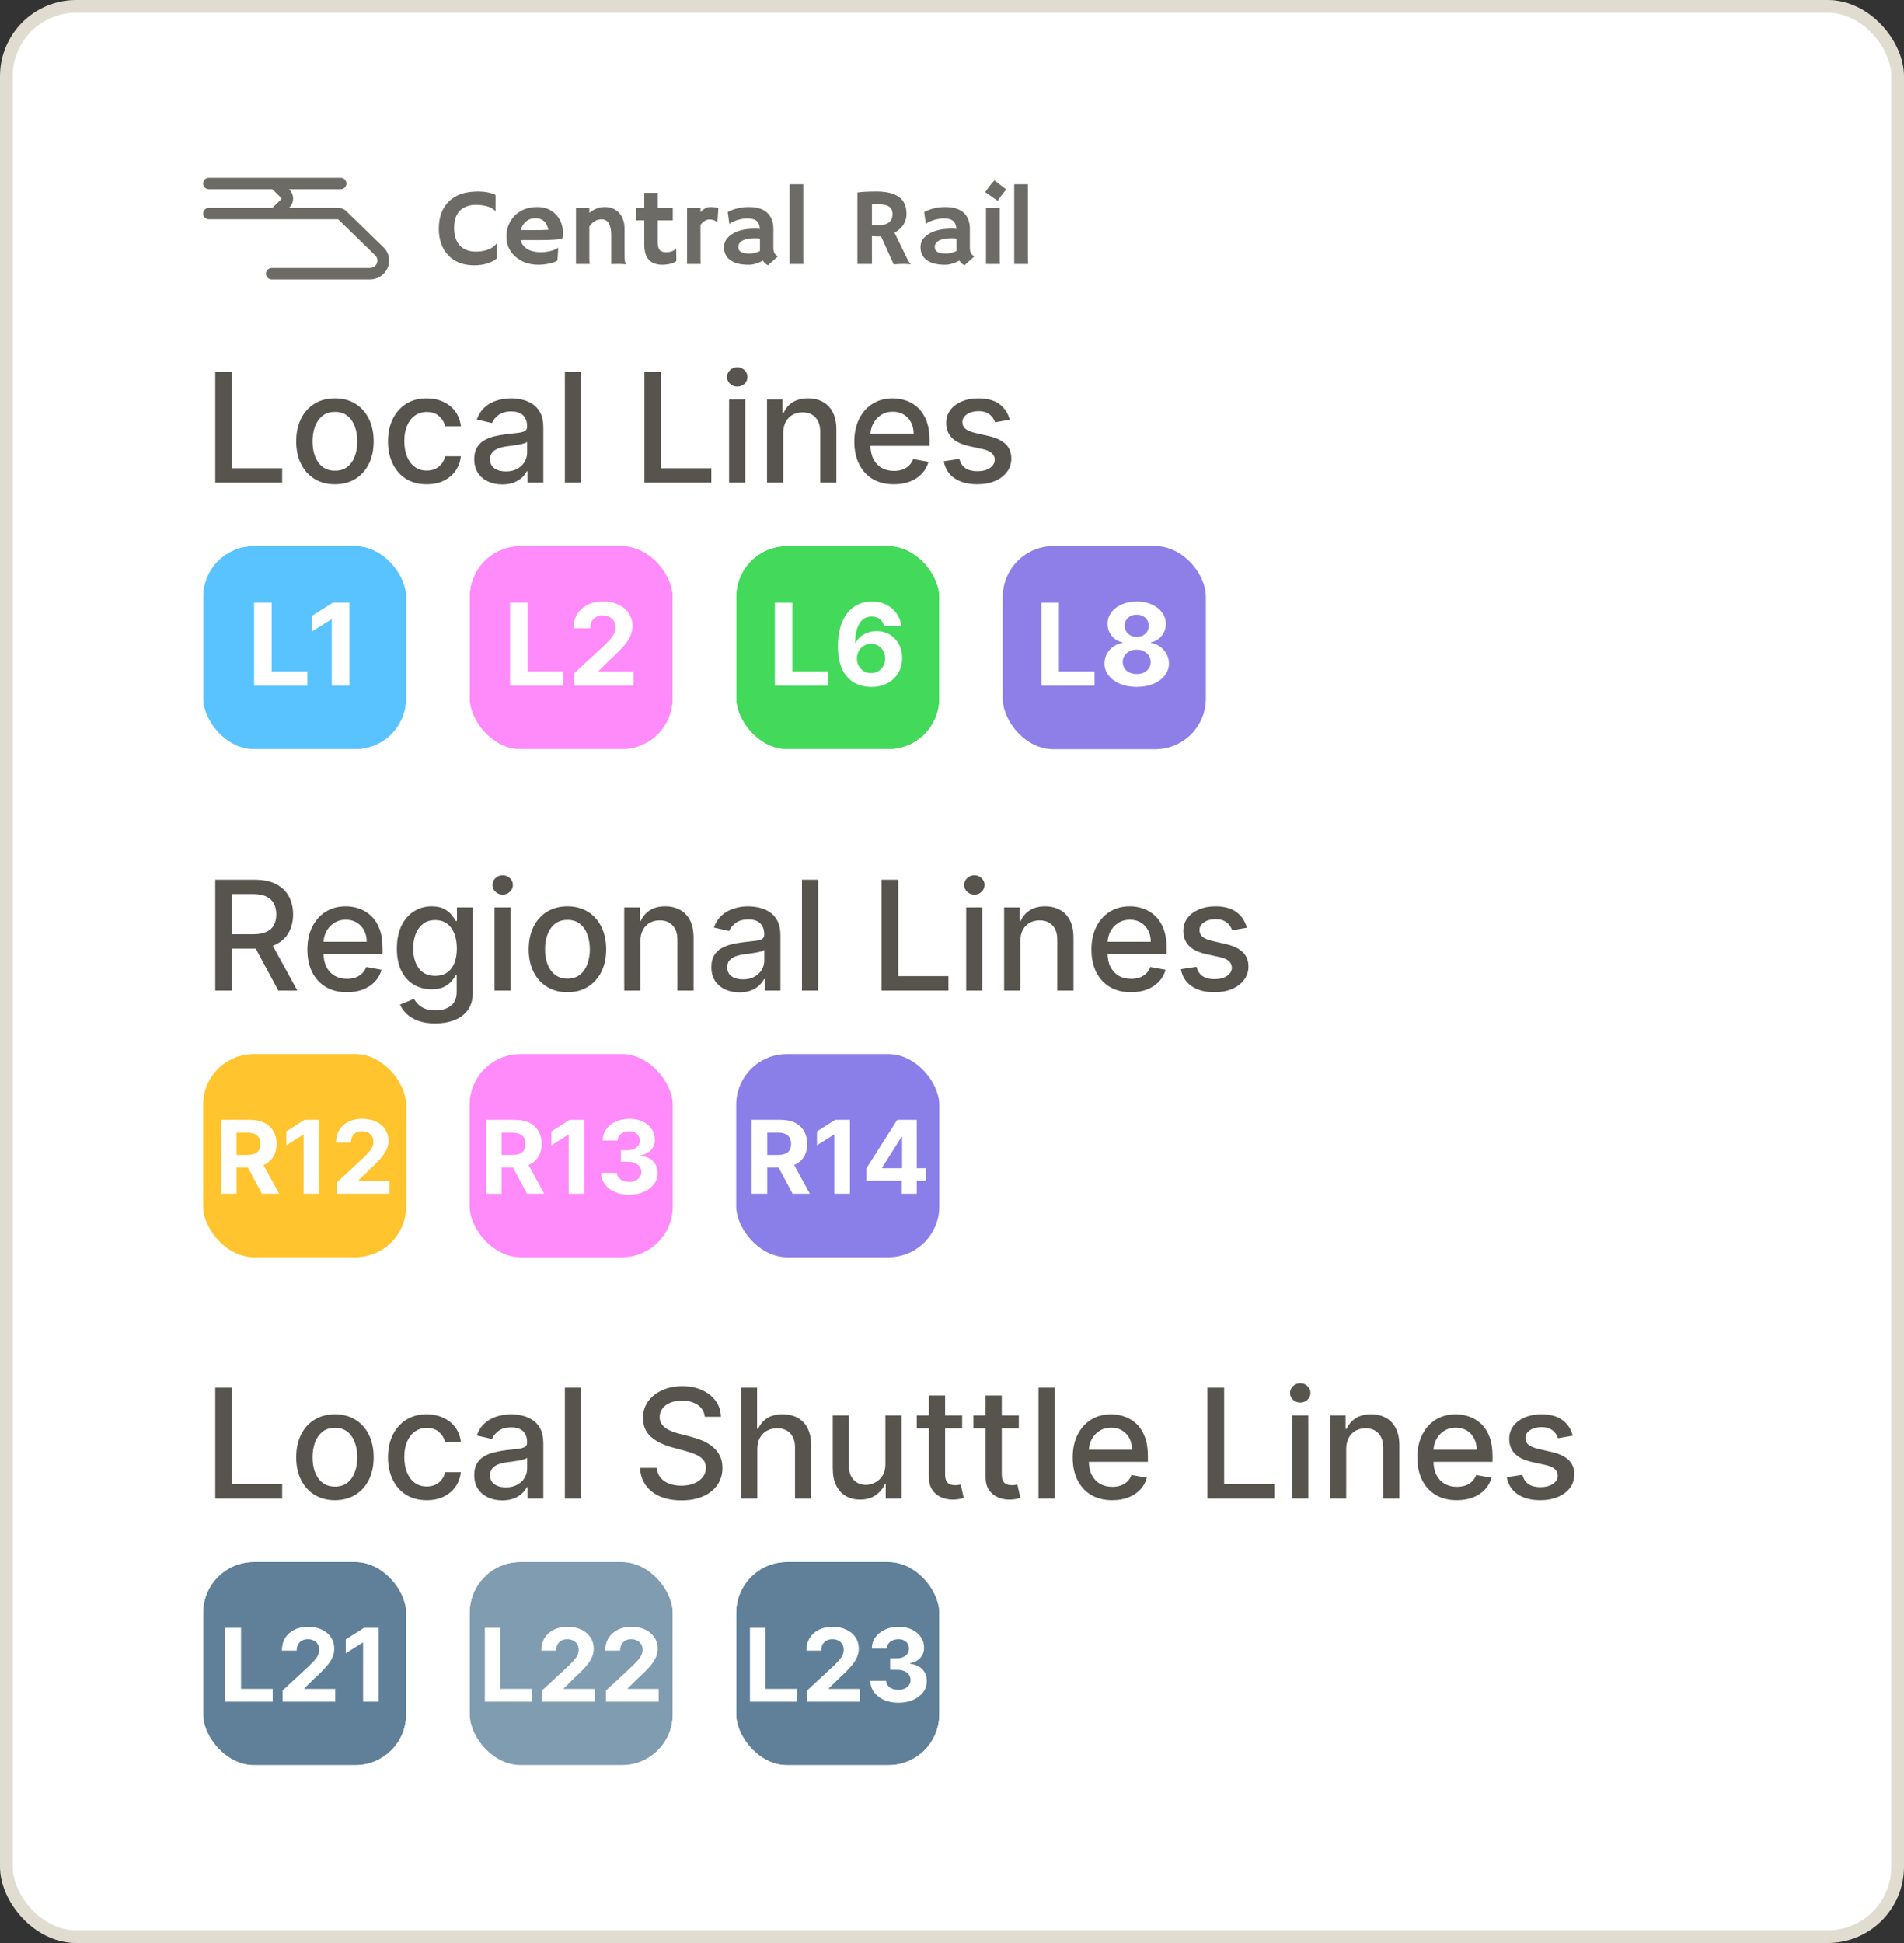 <?xml version="1.0" encoding="utf-8"?>
<svg viewBox="0 0 150 153" fill="none" xmlns="http://www.w3.org/2000/svg">
  <rect x="0" y="0" width="150" height="153" fill="#333333" stroke="none"/>
  <defs>
    <clipPath id="clip0_266_55">
      <rect x="16" y="43" width="16" height="16" rx="4" fill="white"/>
    </clipPath>
    <clipPath id="clip1_266_55">
      <rect x="58" y="43" width="16" height="16" rx="4" fill="white"/>
    </clipPath>
    <clipPath id="clip2_266_55">
      <rect x="58" y="123" width="16" height="16" rx="4" fill="white"/>
    </clipPath>
    <clipPath id="clip3_266_55">
      <rect x="37" y="43" width="16" height="16" rx="4" fill="white"/>
    </clipPath>
    <clipPath id="clip4_266_55">
      <rect x="16" y="123" width="16" height="16" rx="4" fill="white"/>
    </clipPath>
    <clipPath id="clip5_266_55">
      <rect x="37" y="123" width="16" height="16" rx="4" fill="white"/>
    </clipPath>
  </defs>
  <rect x="0.5" y="0.5" width="149" height="152" rx="5.5" fill="white" transform="matrix(1, 0, 0, 1, -2.842170943040401e-14, 0)"/>
  <rect x="0.5" y="0.5" width="149" height="152" rx="5.5" stroke="#E0DDD0" transform="matrix(1, 0, 0, 1, -2.842170943040401e-14, 0)"/>
  <path fill-rule="evenodd" clip-rule="evenodd" d="M16 14.449C16 14.201 16.206 14 16.461 14H26.833C27.087 14 27.294 14.201 27.294 14.449C27.294 14.698 27.087 14.899 26.833 14.899H22.76L22.796 14.934C23.192 15.32 23.192 15.946 22.796 16.332L22.76 16.367H26.652C26.89 16.367 27.118 16.459 27.286 16.623L30.212 19.474C30.497 19.752 30.657 20.128 30.657 20.521C30.657 21.338 29.978 22 29.14 22H21.413C21.159 22 20.952 21.799 20.952 21.551C20.952 21.302 21.159 21.101 21.413 21.101H29.14C29.469 21.101 29.735 20.841 29.735 20.521C29.735 20.367 29.673 20.219 29.561 20.11L26.642 17.266H16.461C16.206 17.266 16 17.065 16 16.817C16 16.568 16.206 16.367 16.461 16.367H21.456L22.144 15.697C22.18 15.661 22.18 15.604 22.144 15.569L21.456 14.899H16.461C16.206 14.899 16 14.698 16 14.449Z" fill="#6D6B65" transform="matrix(1, 0, 0, 1, -2.842170943040401e-14, 0)"/>
  <path d="M37.663 15.077C38.202 15.077 38.661 15.168 39.042 15.351V16.64L39.033 16.649C38.872 16.407 38.532 16.247 38.013 16.169C37.861 16.143 37.668 16.131 37.434 16.131C37.201 16.131 36.972 16.174 36.747 16.261C36.523 16.346 36.338 16.466 36.194 16.624C35.915 16.93 35.775 17.367 35.775 17.934C35.775 18.594 35.952 19.086 36.306 19.409C36.6 19.678 36.989 19.813 37.473 19.813C38.02 19.813 38.464 19.699 38.804 19.472C38.928 19.39 39.033 19.289 39.12 19.169L39.133 19.177V20.357C38.692 20.713 38.098 20.892 37.352 20.892C36.474 20.892 35.785 20.619 35.287 20.074C34.809 19.555 34.569 18.867 34.569 18.01C34.569 17.102 34.831 16.388 35.356 15.865C35.886 15.34 36.655 15.077 37.663 15.077Z" fill="#6D6B65" transform="matrix(1, 0, 0, 1, -2.842170943040401e-14, 0)"/>
  <path d="M39.897 18.621C39.897 18.292 39.955 17.987 40.07 17.706C40.185 17.426 40.348 17.18 40.559 16.969C41.008 16.523 41.596 16.299 42.322 16.299C42.935 16.299 43.428 16.497 43.799 16.893C44.165 17.275 44.348 17.756 44.348 18.334C44.348 18.556 44.331 18.708 44.296 18.789C44.008 18.868 43.422 18.907 42.538 18.907H41.017C41.091 19.208 41.266 19.442 41.539 19.611C41.813 19.777 42.169 19.86 42.607 19.86C43.065 19.86 43.458 19.779 43.786 19.619C43.873 19.577 43.938 19.538 43.981 19.501C43.975 19.619 43.968 19.74 43.959 19.864L43.912 20.521C43.693 20.667 43.338 20.768 42.849 20.824C42.705 20.841 42.566 20.85 42.434 20.85C41.702 20.85 41.097 20.642 40.619 20.226C40.138 19.808 39.897 19.273 39.897 18.621ZM43.199 18.09C43.081 17.486 42.743 17.184 42.188 17.184C41.75 17.184 41.417 17.368 41.189 17.736C41.12 17.848 41.067 17.972 41.029 18.107C41.099 18.11 41.184 18.112 41.284 18.115H41.604C41.711 18.118 41.813 18.119 41.911 18.119H42.157C42.304 18.119 42.448 18.118 42.589 18.115L42.944 18.102C43.039 18.1 43.124 18.096 43.199 18.09Z" fill="#6D6B65" transform="matrix(1, 0, 0, 1, -2.842170943040401e-14, 0)"/>
  <path d="M46.427 20.247C46.427 20.494 46.438 20.674 46.461 20.787H45.377V16.383H46.427V16.758C46.807 16.452 47.213 16.299 47.645 16.299C48.118 16.299 48.495 16.456 48.777 16.771C49.06 17.083 49.201 17.494 49.201 18.006V19.683C49.201 20.157 49.208 20.442 49.222 20.538C49.237 20.633 49.255 20.695 49.279 20.723C49.304 20.751 49.326 20.777 49.343 20.799L49.335 20.816C49.101 20.796 48.931 20.787 48.825 20.787H48.522C48.43 20.787 48.306 20.791 48.151 20.799V18.503C48.151 17.68 47.894 17.268 47.382 17.268C47.001 17.268 46.683 17.459 46.427 17.841V20.247Z" fill="#6D6B65" transform="matrix(1, 0, 0, 1, -2.842170943040401e-14, 0)"/>
  <path d="M52.472 19.86C52.843 19.86 53.098 19.765 53.237 19.577H53.271L53.284 20.555C53.143 20.692 52.881 20.784 52.498 20.829C52.394 20.843 52.264 20.85 52.109 20.85C51.956 20.85 51.789 20.822 51.608 20.765C51.429 20.709 51.276 20.618 51.15 20.492C50.887 20.23 50.756 19.822 50.756 19.265V17.352H50.104C50.101 17.271 50.099 17.188 50.099 17.104V16.455C50.099 16.407 50.101 16.383 50.104 16.383H50.756V15.183H51.815V16.383H53.003V17.352H51.815V19.072C51.815 19.513 51.94 19.764 52.191 19.826C52.272 19.848 52.365 19.86 52.472 19.86Z" fill="#6D6B65" transform="matrix(1, 0, 0, 1, -2.842170943040401e-14, 0)"/>
  <path d="M55.185 20.315C55.185 20.556 55.191 20.713 55.203 20.787H54.127V16.383H55.185V16.708C55.43 16.435 55.687 16.299 55.955 16.299C56.225 16.299 56.439 16.331 56.594 16.396L56.516 17.529L56.499 17.542C56.398 17.368 56.19 17.281 55.873 17.281C55.752 17.281 55.628 17.322 55.501 17.403C55.377 17.482 55.272 17.587 55.185 17.719V20.315Z" fill="#6D6B65" transform="matrix(1, 0, 0, 1, -2.842170943040401e-14, 0)"/>
  <path d="M60.103 20.525C59.694 20.742 59.324 20.85 58.992 20.85C58.661 20.85 58.377 20.82 58.141 20.761C57.905 20.699 57.705 20.61 57.541 20.492C57.206 20.253 57.039 19.907 57.039 19.455C57.039 19.051 57.244 18.713 57.653 18.444C58.096 18.152 58.699 18.006 59.459 18.006L59.632 18.01C59.666 18.013 59.705 18.015 59.749 18.018C59.792 18.018 59.831 18.021 59.865 18.027C59.842 17.577 59.644 17.315 59.269 17.239C59.145 17.213 59.013 17.201 58.871 17.201C58.733 17.201 58.596 17.213 58.461 17.239C58.328 17.261 58.199 17.292 58.072 17.331C57.793 17.419 57.592 17.518 57.471 17.631L57.458 17.622L57.329 16.691C57.839 16.43 58.396 16.299 59.001 16.299C59.94 16.299 60.541 16.629 60.803 17.289C60.886 17.5 60.928 17.737 60.928 18.001V19.527C60.928 19.852 61.046 20.074 61.283 20.192L60.501 20.892C60.336 20.808 60.204 20.685 60.103 20.525ZM59.87 18.785C59.792 18.771 59.711 18.764 59.628 18.764H59.455C58.818 18.764 58.413 18.902 58.241 19.177C58.189 19.258 58.163 19.344 58.163 19.434C58.163 19.524 58.179 19.604 58.21 19.674C58.245 19.742 58.301 19.798 58.379 19.843C58.529 19.927 58.751 19.969 59.044 19.969C59.341 19.969 59.618 19.9 59.874 19.763C59.871 19.732 59.87 19.699 59.87 19.666V18.785Z" fill="#6D6B65" transform="matrix(1, 0, 0, 1, -2.842170943040401e-14, 0)"/>
  <path d="M63.283 20.315C63.283 20.556 63.289 20.713 63.301 20.787H62.203V14.508H63.283V20.315Z" fill="#6D6B65" transform="matrix(1, 0, 0, 1, -2.842170943040401e-14, 0)"/>
  <path d="M69.406 18.608C69.32 18.614 69.228 18.617 69.13 18.617C69.032 18.617 68.886 18.61 68.693 18.596V20.787H67.548V15.153C67.952 15.102 68.447 15.077 69.035 15.077C69.836 15.077 70.432 15.222 70.824 15.511C71.218 15.798 71.416 16.242 71.416 16.843C71.416 17.309 71.236 17.708 70.876 18.039C70.757 18.146 70.622 18.239 70.469 18.317L71.351 20.129C71.524 20.503 71.656 20.725 71.748 20.795L71.727 20.816C71.447 20.771 71.008 20.773 70.409 20.82L69.406 18.608ZM69.117 16.072C68.97 16.072 68.829 16.079 68.693 16.093V17.702C68.835 17.722 69 17.732 69.19 17.732C69.38 17.732 69.54 17.716 69.67 17.685C69.8 17.652 69.912 17.601 70.007 17.534C70.212 17.385 70.314 17.162 70.314 16.864C70.314 16.566 70.207 16.357 69.994 16.236C69.795 16.126 69.503 16.072 69.117 16.072Z" fill="#6D6B65" transform="matrix(1, 0, 0, 1, -2.842170943040401e-14, 0)"/>
  <path d="M75.581 20.525C75.172 20.742 74.802 20.85 74.471 20.85C74.139 20.85 73.856 20.82 73.62 20.761C73.383 20.699 73.183 20.61 73.019 20.492C72.685 20.253 72.518 19.907 72.518 19.455C72.518 19.051 72.722 18.713 73.131 18.444C73.575 18.152 74.177 18.006 74.937 18.006L75.11 18.01C75.145 18.013 75.184 18.015 75.227 18.018C75.27 18.018 75.309 18.021 75.344 18.027C75.321 17.577 75.122 17.315 74.747 17.239C74.623 17.213 74.491 17.201 74.35 17.201C74.212 17.201 74.075 17.213 73.939 17.239C73.807 17.261 73.677 17.292 73.55 17.331C73.271 17.419 73.071 17.518 72.95 17.631L72.937 17.622L72.807 16.691C73.317 16.43 73.874 16.299 74.479 16.299C75.418 16.299 76.019 16.629 76.281 17.289C76.365 17.5 76.407 17.737 76.407 18.001V19.527C76.407 19.852 76.525 20.074 76.761 20.192L75.979 20.892C75.815 20.808 75.682 20.685 75.581 20.525ZM75.348 18.785C75.27 18.771 75.189 18.764 75.106 18.764H74.933C74.296 18.764 73.892 18.902 73.719 19.177C73.667 19.258 73.641 19.344 73.641 19.434C73.641 19.524 73.657 19.604 73.689 19.674C73.723 19.742 73.779 19.798 73.857 19.843C74.007 19.927 74.229 19.969 74.523 19.969C74.819 19.969 75.096 19.9 75.352 19.763C75.349 19.732 75.348 19.699 75.348 19.666V18.785Z" fill="#6D6B65" transform="matrix(1, 0, 0, 1, -2.842170943040401e-14, 0)"/>
  <path d="M77.621 15.128C77.851 14.777 78.092 14.468 78.343 14.201L79.272 14.913C79.148 15.062 79.032 15.208 78.926 15.351C78.926 15.351 78.815 15.504 78.593 15.81L77.621 15.128ZM78.757 20.315C78.757 20.556 78.763 20.713 78.775 20.787H77.677V16.383H78.757V20.315Z" fill="#6D6B65" transform="matrix(1, 0, 0, 1, -2.842170943040401e-14, 0)"/>
  <path d="M80.983 20.315C80.983 20.556 80.989 20.713 81 20.787H79.902V14.508H80.983V20.315Z" fill="#6D6B65" transform="matrix(1, 0, 0, 1, -2.842170943040401e-14, 0)"/>
  <path d="M16.959 38V29.273H18.276V36.867H22.23V38H16.959ZM26.387 38.132C25.773 38.132 25.238 37.992 24.78 37.71C24.323 37.429 23.968 37.035 23.715 36.53C23.462 36.024 23.336 35.433 23.336 34.757C23.336 34.078 23.462 33.484 23.715 32.976C23.968 32.467 24.323 32.072 24.78 31.791C25.238 31.51 25.773 31.369 26.387 31.369C27.001 31.369 27.536 31.51 27.994 31.791C28.451 32.072 28.806 32.467 29.059 32.976C29.312 33.484 29.438 34.078 29.438 34.757C29.438 35.433 29.312 36.024 29.059 36.53C28.806 37.035 28.451 37.429 27.994 37.71C27.536 37.992 27.001 38.132 26.387 38.132ZM26.391 37.062C26.789 37.062 27.119 36.957 27.38 36.747C27.641 36.537 27.834 36.257 27.959 35.908C28.087 35.558 28.151 35.173 28.151 34.753C28.151 34.335 28.087 33.952 27.959 33.602C27.834 33.25 27.641 32.967 27.38 32.754C27.119 32.541 26.789 32.435 26.391 32.435C25.991 32.435 25.658 32.541 25.394 32.754C25.133 32.967 24.938 33.25 24.81 33.602C24.685 33.952 24.623 34.335 24.623 34.753C24.623 35.173 24.685 35.558 24.81 35.908C24.938 36.257 25.133 36.537 25.394 36.747C25.658 36.957 25.991 37.062 26.391 37.062ZM33.617 38.132C32.984 38.132 32.439 37.989 31.981 37.702C31.527 37.412 31.177 37.013 30.933 36.504C30.689 35.996 30.566 35.413 30.566 34.757C30.566 34.092 30.691 33.506 30.941 32.997C31.191 32.486 31.544 32.087 31.998 31.8C32.453 31.513 32.988 31.369 33.605 31.369C34.102 31.369 34.545 31.462 34.934 31.646C35.324 31.828 35.637 32.084 35.876 32.413C36.117 32.743 36.261 33.128 36.306 33.568H35.066C34.998 33.261 34.842 32.997 34.598 32.776C34.356 32.554 34.032 32.443 33.626 32.443C33.271 32.443 32.96 32.537 32.693 32.724C32.429 32.909 32.223 33.173 32.075 33.517C31.927 33.858 31.853 34.261 31.853 34.727C31.853 35.205 31.926 35.617 32.071 35.963C32.216 36.31 32.42 36.578 32.684 36.769C32.951 36.959 33.265 37.054 33.626 37.054C33.867 37.054 34.086 37.01 34.282 36.922C34.481 36.831 34.647 36.702 34.781 36.534C34.917 36.367 35.012 36.165 35.066 35.929H36.306C36.261 36.352 36.123 36.73 35.893 37.062C35.663 37.395 35.355 37.656 34.968 37.847C34.585 38.037 34.135 38.132 33.617 38.132ZM39.574 38.145C39.159 38.145 38.784 38.068 38.449 37.915C38.114 37.758 37.848 37.533 37.652 37.237C37.459 36.942 37.362 36.58 37.362 36.151C37.362 35.781 37.433 35.477 37.575 35.239C37.717 35 37.909 34.811 38.151 34.672C38.392 34.533 38.662 34.428 38.96 34.356C39.258 34.285 39.562 34.231 39.872 34.195C40.264 34.149 40.582 34.112 40.827 34.084C41.071 34.053 41.249 34.003 41.359 33.935C41.47 33.867 41.526 33.756 41.526 33.602V33.572C41.526 33.2 41.42 32.912 41.21 32.707C41.003 32.503 40.693 32.401 40.281 32.401C39.852 32.401 39.514 32.496 39.267 32.686C39.023 32.874 38.854 33.082 38.76 33.312L37.562 33.04C37.705 32.642 37.912 32.321 38.185 32.077C38.46 31.829 38.777 31.651 39.135 31.54C39.493 31.426 39.869 31.369 40.264 31.369C40.526 31.369 40.803 31.401 41.095 31.463C41.391 31.523 41.666 31.634 41.922 31.796C42.18 31.957 42.392 32.189 42.557 32.49C42.722 32.788 42.804 33.176 42.804 33.653V38H41.56V37.105H41.508C41.426 37.27 41.303 37.432 41.138 37.591C40.973 37.75 40.761 37.882 40.503 37.987C40.244 38.092 39.935 38.145 39.574 38.145ZM39.851 37.122C40.203 37.122 40.504 37.053 40.754 36.913C41.007 36.774 41.199 36.592 41.33 36.368C41.463 36.141 41.53 35.898 41.53 35.639V34.795C41.484 34.841 41.396 34.883 41.266 34.923C41.138 34.96 40.992 34.993 40.827 35.021C40.662 35.047 40.501 35.071 40.345 35.094C40.189 35.114 40.058 35.131 39.953 35.145C39.706 35.176 39.48 35.229 39.276 35.303C39.074 35.376 38.912 35.483 38.79 35.622C38.67 35.758 38.611 35.94 38.611 36.168C38.611 36.483 38.727 36.722 38.96 36.883C39.193 37.043 39.49 37.122 39.851 37.122ZM45.775 29.273V38H44.501V29.273H45.775ZM50.767 38V29.273H52.084V36.867H56.039V38H50.767ZM57.439 38V31.454H58.713V38H57.439ZM58.082 30.445C57.86 30.445 57.67 30.371 57.511 30.223C57.355 30.072 57.277 29.893 57.277 29.686C57.277 29.476 57.355 29.297 57.511 29.149C57.67 28.999 57.86 28.923 58.082 28.923C58.304 28.923 58.492 28.999 58.649 29.149C58.808 29.297 58.887 29.476 58.887 29.686C58.887 29.893 58.808 30.072 58.649 30.223C58.492 30.371 58.304 30.445 58.082 30.445ZM61.701 34.114V38H60.427V31.454H61.65V32.52H61.731C61.881 32.173 62.117 31.895 62.438 31.685C62.762 31.474 63.17 31.369 63.661 31.369C64.107 31.369 64.498 31.463 64.833 31.651C65.168 31.835 65.428 32.111 65.613 32.477C65.798 32.844 65.89 33.297 65.89 33.837V38H64.616V33.99C64.616 33.516 64.492 33.145 64.245 32.878C63.998 32.608 63.658 32.473 63.227 32.473C62.931 32.473 62.668 32.537 62.438 32.665C62.211 32.793 62.031 32.98 61.897 33.227C61.766 33.472 61.701 33.767 61.701 34.114ZM70.42 38.132C69.775 38.132 69.219 37.994 68.754 37.719C68.29 37.44 67.933 37.05 67.68 36.547C67.43 36.041 67.305 35.449 67.305 34.77C67.305 34.099 67.43 33.508 67.68 32.997C67.933 32.486 68.285 32.087 68.737 31.8C69.191 31.513 69.722 31.369 70.33 31.369C70.7 31.369 71.058 31.43 71.404 31.553C71.751 31.675 72.062 31.866 72.337 32.128C72.613 32.389 72.83 32.729 72.989 33.146C73.148 33.561 73.228 34.065 73.228 34.659V35.111H68.025V34.156H71.979C71.979 33.821 71.911 33.524 71.775 33.266C71.638 33.004 71.447 32.798 71.2 32.648C70.955 32.497 70.668 32.422 70.339 32.422C69.981 32.422 69.668 32.51 69.401 32.686C69.137 32.859 68.933 33.087 68.788 33.368C68.646 33.646 68.575 33.949 68.575 34.276V35.021C68.575 35.459 68.651 35.831 68.805 36.138C68.961 36.445 69.178 36.679 69.457 36.841C69.735 37 70.06 37.08 70.433 37.08C70.674 37.08 70.894 37.045 71.093 36.977C71.292 36.906 71.464 36.801 71.609 36.662C71.754 36.523 71.864 36.351 71.941 36.146L73.147 36.364C73.05 36.719 72.877 37.03 72.627 37.297C72.38 37.561 72.069 37.767 71.694 37.915C71.322 38.06 70.897 38.132 70.42 38.132ZM79.546 33.053L78.392 33.257C78.343 33.109 78.267 32.969 78.162 32.835C78.059 32.702 77.92 32.592 77.744 32.507C77.568 32.422 77.348 32.379 77.084 32.379C76.723 32.379 76.421 32.46 76.18 32.622C75.939 32.781 75.818 32.987 75.818 33.24C75.818 33.459 75.899 33.635 76.061 33.769C76.223 33.902 76.484 34.011 76.845 34.097L77.885 34.335C78.487 34.474 78.936 34.689 79.231 34.979C79.527 35.269 79.674 35.645 79.674 36.108C79.674 36.5 79.561 36.849 79.334 37.156C79.109 37.46 78.795 37.699 78.392 37.872C77.991 38.045 77.527 38.132 76.998 38.132C76.265 38.132 75.667 37.976 75.204 37.663C74.741 37.348 74.457 36.901 74.352 36.321L75.584 36.133C75.66 36.455 75.818 36.697 76.056 36.862C76.295 37.024 76.606 37.105 76.99 37.105C77.407 37.105 77.741 37.019 77.991 36.845C78.241 36.669 78.366 36.455 78.366 36.202C78.366 35.997 78.289 35.825 78.136 35.686C77.985 35.547 77.754 35.442 77.441 35.371L76.334 35.128C75.723 34.989 75.271 34.767 74.978 34.463C74.689 34.159 74.544 33.774 74.544 33.308C74.544 32.922 74.652 32.584 74.868 32.294C75.084 32.004 75.382 31.778 75.762 31.616C76.143 31.452 76.579 31.369 77.071 31.369C77.778 31.369 78.335 31.523 78.741 31.829C79.147 32.133 79.416 32.541 79.546 33.053Z" fill="#56544D" transform="matrix(1, 0, 0, 1, -2.842170943040401e-14, 0)"/>
  <path d="M16.959 118V109.273H18.276V116.866H22.23V118H16.959ZM26.387 118.132C25.773 118.132 25.238 117.991 24.78 117.71C24.323 117.429 23.968 117.036 23.715 116.53C23.462 116.024 23.336 115.433 23.336 114.757C23.336 114.078 23.462 113.484 23.715 112.976C23.968 112.467 24.323 112.072 24.78 111.791C25.238 111.51 25.773 111.369 26.387 111.369C27.001 111.369 27.536 111.51 27.994 111.791C28.451 112.072 28.806 112.467 29.059 112.976C29.312 113.484 29.438 114.078 29.438 114.757C29.438 115.433 29.312 116.024 29.059 116.53C28.806 117.036 28.451 117.429 27.994 117.71C27.536 117.991 27.001 118.132 26.387 118.132ZM26.391 117.062C26.789 117.062 27.119 116.957 27.38 116.747C27.641 116.537 27.834 116.257 27.959 115.908C28.087 115.558 28.151 115.173 28.151 114.753C28.151 114.335 28.087 113.952 27.959 113.602C27.834 113.25 27.641 112.967 27.38 112.754C27.119 112.541 26.789 112.435 26.391 112.435C25.991 112.435 25.658 112.541 25.394 112.754C25.133 112.967 24.938 113.25 24.81 113.602C24.685 113.952 24.623 114.335 24.623 114.753C24.623 115.173 24.685 115.558 24.81 115.908C24.938 116.257 25.133 116.537 25.394 116.747C25.658 116.957 25.991 117.062 26.391 117.062ZM33.617 118.132C32.984 118.132 32.439 117.989 31.981 117.702C31.527 117.412 31.177 117.013 30.933 116.504C30.689 115.996 30.566 115.413 30.566 114.757C30.566 114.092 30.691 113.506 30.941 112.997C31.191 112.486 31.544 112.087 31.998 111.8C32.453 111.513 32.988 111.369 33.605 111.369C34.102 111.369 34.545 111.462 34.934 111.646C35.324 111.828 35.637 112.084 35.876 112.413C36.117 112.743 36.261 113.128 36.306 113.568H35.066C34.998 113.261 34.842 112.997 34.598 112.776C34.356 112.554 34.032 112.443 33.626 112.443C33.271 112.443 32.96 112.537 32.693 112.724C32.429 112.909 32.223 113.173 32.075 113.517C31.927 113.858 31.853 114.261 31.853 114.727C31.853 115.205 31.926 115.616 32.071 115.963C32.216 116.31 32.42 116.578 32.684 116.768C32.951 116.959 33.265 117.054 33.626 117.054C33.867 117.054 34.086 117.01 34.282 116.922C34.481 116.831 34.647 116.702 34.781 116.534C34.917 116.366 35.012 116.165 35.066 115.929H36.306C36.261 116.352 36.123 116.73 35.893 117.062C35.663 117.395 35.355 117.656 34.968 117.847C34.585 118.037 34.135 118.132 33.617 118.132ZM39.574 118.145C39.159 118.145 38.784 118.068 38.449 117.915C38.114 117.759 37.848 117.533 37.652 117.237C37.459 116.942 37.362 116.58 37.362 116.151C37.362 115.781 37.433 115.477 37.575 115.239C37.717 115 37.909 114.811 38.151 114.672C38.392 114.533 38.662 114.428 38.96 114.357C39.258 114.286 39.562 114.232 39.872 114.195C40.264 114.149 40.582 114.112 40.827 114.084C41.071 114.053 41.249 114.003 41.359 113.935C41.47 113.866 41.526 113.756 41.526 113.602V113.572C41.526 113.2 41.42 112.912 41.21 112.707C41.003 112.503 40.693 112.401 40.281 112.401C39.852 112.401 39.514 112.496 39.267 112.686C39.023 112.874 38.854 113.082 38.76 113.312L37.562 113.04C37.705 112.642 37.912 112.321 38.185 112.077C38.46 111.83 38.777 111.651 39.135 111.54C39.493 111.426 39.869 111.369 40.264 111.369C40.526 111.369 40.803 111.401 41.095 111.463C41.391 111.523 41.666 111.634 41.922 111.795C42.18 111.957 42.392 112.189 42.557 112.49C42.722 112.788 42.804 113.176 42.804 113.653V118H41.56V117.105H41.508C41.426 117.27 41.303 117.432 41.138 117.591C40.973 117.75 40.761 117.882 40.503 117.987C40.244 118.092 39.935 118.145 39.574 118.145ZM39.851 117.122C40.203 117.122 40.504 117.053 40.754 116.913C41.007 116.774 41.199 116.592 41.33 116.368C41.463 116.141 41.53 115.898 41.53 115.639V114.795C41.484 114.841 41.396 114.884 41.266 114.923C41.138 114.96 40.992 114.993 40.827 115.021C40.662 115.047 40.501 115.071 40.345 115.094C40.189 115.114 40.058 115.131 39.953 115.145C39.706 115.176 39.48 115.229 39.276 115.303C39.074 115.376 38.912 115.483 38.79 115.622C38.67 115.759 38.611 115.94 38.611 116.168C38.611 116.483 38.727 116.722 38.96 116.884C39.193 117.043 39.49 117.122 39.851 117.122ZM45.775 109.273V118H44.501V109.273H45.775ZM55.527 111.565C55.482 111.162 55.294 110.849 54.965 110.628C54.635 110.403 54.221 110.291 53.721 110.291C53.363 110.291 53.053 110.348 52.791 110.462C52.53 110.572 52.327 110.726 52.182 110.922C52.04 111.115 51.969 111.335 51.969 111.582C51.969 111.79 52.017 111.969 52.114 112.119C52.213 112.27 52.343 112.396 52.502 112.499C52.664 112.598 52.837 112.682 53.022 112.75C53.206 112.815 53.384 112.869 53.554 112.912L54.407 113.134C54.685 113.202 54.971 113.294 55.263 113.411C55.556 113.527 55.827 113.68 56.077 113.871C56.327 114.061 56.529 114.297 56.682 114.578C56.838 114.859 56.916 115.196 56.916 115.588C56.916 116.082 56.789 116.521 56.533 116.905C56.28 117.288 55.912 117.591 55.429 117.812C54.949 118.034 54.368 118.145 53.686 118.145C53.033 118.145 52.468 118.041 51.99 117.834C51.513 117.626 51.14 117.332 50.87 116.952C50.6 116.568 50.451 116.114 50.422 115.588H51.743C51.769 115.903 51.871 116.166 52.05 116.376C52.232 116.584 52.463 116.739 52.745 116.841C53.029 116.94 53.34 116.99 53.678 116.99C54.05 116.99 54.381 116.932 54.671 116.815C54.963 116.696 55.194 116.531 55.361 116.321C55.529 116.108 55.613 115.859 55.613 115.575C55.613 115.317 55.539 115.105 55.391 114.94C55.246 114.776 55.049 114.639 54.799 114.531C54.551 114.423 54.272 114.328 53.959 114.246L52.928 113.964C52.229 113.774 51.675 113.494 51.266 113.125C50.86 112.756 50.657 112.267 50.657 111.659C50.657 111.156 50.793 110.717 51.066 110.342C51.338 109.967 51.708 109.676 52.174 109.469C52.64 109.259 53.165 109.153 53.75 109.153C54.341 109.153 54.863 109.257 55.314 109.464C55.769 109.672 56.127 109.957 56.388 110.321C56.65 110.682 56.786 111.097 56.797 111.565H55.527ZM59.662 114.114V118H58.388V109.273H59.645V112.52H59.726C59.879 112.168 60.114 111.888 60.429 111.68C60.744 111.473 61.156 111.369 61.665 111.369C62.114 111.369 62.506 111.462 62.841 111.646C63.179 111.831 63.44 112.107 63.625 112.473C63.812 112.837 63.906 113.291 63.906 113.837V118H62.632V113.99C62.632 113.51 62.508 113.138 62.261 112.874C62.014 112.607 61.67 112.473 61.23 112.473C60.929 112.473 60.659 112.537 60.42 112.665C60.185 112.793 59.999 112.98 59.862 113.227C59.729 113.472 59.662 113.767 59.662 114.114ZM69.753 115.286V111.455H71.031V118H69.778V116.866H69.71C69.56 117.216 69.318 117.507 68.986 117.74C68.656 117.97 68.246 118.085 67.754 118.085C67.334 118.085 66.962 117.993 66.638 117.808C66.317 117.621 66.064 117.344 65.879 116.977C65.697 116.611 65.606 116.158 65.606 115.618V111.455H66.881V115.464C66.881 115.911 67.004 116.266 67.251 116.53C67.499 116.794 67.82 116.926 68.215 116.926C68.453 116.926 68.69 116.866 68.926 116.747C69.165 116.628 69.362 116.447 69.519 116.206C69.678 115.964 69.756 115.658 69.753 115.286ZM75.799 111.455V112.477H72.223V111.455H75.799ZM73.182 109.886H74.456V116.078C74.456 116.325 74.493 116.511 74.567 116.636C74.641 116.759 74.736 116.842 74.853 116.888C74.972 116.93 75.101 116.952 75.24 116.952C75.343 116.952 75.432 116.945 75.509 116.93C75.586 116.916 75.645 116.905 75.688 116.896L75.918 117.949C75.844 117.977 75.739 118.006 75.603 118.034C75.466 118.065 75.296 118.082 75.091 118.085C74.756 118.091 74.444 118.031 74.154 117.906C73.864 117.781 73.63 117.588 73.451 117.327C73.272 117.065 73.182 116.737 73.182 116.342V109.886ZM80.263 111.455V112.477H76.688V111.455H80.263ZM77.647 109.886H78.921V116.078C78.921 116.325 78.958 116.511 79.032 116.636C79.106 116.759 79.201 116.842 79.317 116.888C79.437 116.93 79.566 116.952 79.705 116.952C79.808 116.952 79.897 116.945 79.974 116.93C80.05 116.916 80.11 116.905 80.153 116.896L80.383 117.949C80.309 117.977 80.204 118.006 80.067 118.034C79.931 118.065 79.761 118.082 79.556 118.085C79.221 118.091 78.908 118.031 78.619 117.906C78.329 117.781 78.094 117.588 77.915 117.327C77.737 117.065 77.647 116.737 77.647 116.342V109.886ZM83.088 109.273V118H81.814V109.273H83.088ZM87.623 118.132C86.978 118.132 86.423 117.994 85.957 117.719C85.494 117.44 85.136 117.05 84.883 116.547C84.633 116.041 84.508 115.449 84.508 114.77C84.508 114.099 84.633 113.509 84.883 112.997C85.136 112.486 85.488 112.087 85.94 111.8C86.394 111.513 86.925 111.369 87.533 111.369C87.903 111.369 88.261 111.43 88.607 111.553C88.954 111.675 89.265 111.866 89.54 112.128C89.816 112.389 90.033 112.729 90.192 113.146C90.352 113.561 90.431 114.065 90.431 114.659V115.111H85.228V114.156H89.183C89.183 113.821 89.114 113.524 88.978 113.266C88.842 113.004 88.65 112.798 88.403 112.648C88.158 112.497 87.871 112.422 87.542 112.422C87.184 112.422 86.871 112.51 86.604 112.686C86.34 112.859 86.136 113.087 85.991 113.368C85.849 113.646 85.778 113.949 85.778 114.276V115.021C85.778 115.459 85.854 115.831 86.008 116.138C86.164 116.445 86.381 116.679 86.66 116.841C86.938 117 87.263 117.08 87.636 117.08C87.877 117.08 88.097 117.045 88.296 116.977C88.495 116.906 88.667 116.801 88.812 116.662C88.957 116.523 89.067 116.351 89.144 116.146L90.35 116.364C90.254 116.719 90.08 117.03 89.83 117.297C89.583 117.561 89.272 117.767 88.897 117.915C88.525 118.06 88.1 118.132 87.623 118.132ZM95.123 118V109.273H96.44V116.866H100.394V118H95.123ZM101.794 118V111.455H103.068V118H101.794ZM102.438 110.445C102.216 110.445 102.026 110.371 101.866 110.223C101.71 110.072 101.632 109.893 101.632 109.686C101.632 109.476 101.71 109.297 101.866 109.149C102.026 108.999 102.216 108.923 102.438 108.923C102.659 108.923 102.848 108.999 103.004 109.149C103.163 109.297 103.243 109.476 103.243 109.686C103.243 109.893 103.163 110.072 103.004 110.223C102.848 110.371 102.659 110.445 102.438 110.445ZM106.056 114.114V118H104.782V111.455H106.005V112.52H106.086C106.237 112.173 106.473 111.895 106.794 111.685C107.118 111.474 107.525 111.369 108.017 111.369C108.463 111.369 108.853 111.463 109.189 111.651C109.524 111.835 109.784 112.111 109.968 112.477C110.153 112.844 110.245 113.297 110.245 113.837V118H108.971V113.99C108.971 113.516 108.848 113.145 108.6 112.878C108.353 112.608 108.014 112.473 107.582 112.473C107.287 112.473 107.024 112.537 106.794 112.665C106.566 112.793 106.386 112.98 106.252 113.227C106.122 113.472 106.056 113.767 106.056 114.114ZM114.775 118.132C114.13 118.132 113.575 117.994 113.109 117.719C112.646 117.44 112.288 117.05 112.035 116.547C111.785 116.041 111.66 115.449 111.66 114.77C111.66 114.099 111.785 113.509 112.035 112.997C112.288 112.486 112.64 112.087 113.092 111.8C113.547 111.513 114.078 111.369 114.686 111.369C115.055 111.369 115.413 111.43 115.76 111.553C116.106 111.675 116.417 111.866 116.693 112.128C116.968 112.389 117.186 112.729 117.345 113.146C117.504 113.561 117.583 114.065 117.583 114.659V115.111H112.38V114.156H116.335C116.335 113.821 116.267 113.524 116.13 113.266C115.994 113.004 115.802 112.798 115.555 112.648C115.311 112.497 115.024 112.422 114.694 112.422C114.336 112.422 114.024 112.51 113.757 112.686C113.493 112.859 113.288 113.087 113.143 113.368C113.001 113.646 112.93 113.949 112.93 114.276V115.021C112.93 115.459 113.007 115.831 113.16 116.138C113.316 116.445 113.534 116.679 113.812 116.841C114.091 117 114.416 117.08 114.788 117.08C115.029 117.08 115.25 117.045 115.449 116.977C115.647 116.906 115.819 116.801 115.964 116.662C116.109 116.523 116.22 116.351 116.297 116.146L117.502 116.364C117.406 116.719 117.233 117.03 116.983 117.297C116.735 117.561 116.424 117.767 116.049 117.915C115.677 118.06 115.252 118.132 114.775 118.132ZM123.902 113.053L122.747 113.257C122.699 113.109 122.622 112.969 122.517 112.835C122.415 112.702 122.276 112.592 122.099 112.507C121.923 112.422 121.703 112.379 121.439 112.379C121.078 112.379 120.777 112.46 120.536 112.622C120.294 112.781 120.173 112.987 120.173 113.24C120.173 113.459 120.254 113.635 120.416 113.768C120.578 113.902 120.839 114.011 121.2 114.097L122.24 114.335C122.842 114.474 123.291 114.689 123.587 114.979C123.882 115.268 124.03 115.645 124.03 116.108C124.03 116.5 123.916 116.849 123.689 117.156C123.464 117.46 123.151 117.699 122.747 117.872C122.347 118.045 121.882 118.132 121.354 118.132C120.621 118.132 120.023 117.976 119.56 117.663C119.097 117.348 118.813 116.901 118.707 116.321L119.939 116.134C120.016 116.455 120.173 116.697 120.412 116.862C120.651 117.024 120.962 117.105 121.345 117.105C121.763 117.105 122.097 117.018 122.347 116.845C122.597 116.669 122.722 116.455 122.722 116.202C122.722 115.997 122.645 115.825 122.491 115.686C122.341 115.547 122.109 115.442 121.797 115.371L120.689 115.128C120.078 114.989 119.626 114.767 119.334 114.463C119.044 114.159 118.899 113.774 118.899 113.308C118.899 112.922 119.007 112.584 119.223 112.294C119.439 112.004 119.737 111.778 120.118 111.616C120.499 111.452 120.935 111.369 121.426 111.369C122.134 111.369 122.69 111.523 123.097 111.83C123.503 112.134 123.771 112.541 123.902 113.053Z" fill="#56544D" transform="matrix(1, 0, 0, 1, -2.842170943040401e-14, 0)"/>
  <g clip-path="url(#clip0_266_55)" transform="matrix(1, 0, 0, 1, -2.842170943040401e-14, 0)">
    <rect x="16" y="43" width="16" height="16" rx="4" fill="#59C3FF"/>
    <path d="M20.021 54V47.455H21.404V52.859H24.21V54H20.021ZM27.523 47.455V54H26.139V48.768H26.101L24.602 49.708V48.48L26.222 47.455H27.523Z" fill="white"/>
  </g>
  <rect x="15" y="42" width="18" height="18" rx="5" stroke="white" stroke-width="2" transform="matrix(1, 0, 0, 1, -2.842170943040401e-14, 0)"/>
  <g clip-path="url(#clip1_266_55)" transform="matrix(1, 0, 0, 1, -2.842170943040401e-14, 0)">
    <rect x="58" y="43" width="16" height="16" rx="4" fill="#43D95B"/>
    <path d="M61.045 54V47.455H62.429V52.859H65.235V54H61.045ZM68.625 54.09C68.288 54.087 67.964 54.031 67.65 53.92C67.339 53.809 67.06 53.629 66.813 53.38C66.566 53.131 66.37 52.8 66.225 52.389C66.082 51.978 66.011 51.473 66.011 50.874C66.013 50.325 66.076 49.834 66.199 49.401C66.325 48.966 66.504 48.598 66.736 48.295C66.971 47.992 67.251 47.762 67.577 47.605C67.903 47.445 68.268 47.365 68.673 47.365C69.11 47.365 69.496 47.45 69.83 47.621C70.165 47.789 70.433 48.018 70.635 48.308C70.84 48.598 70.964 48.923 71.006 49.283H69.641C69.588 49.055 69.476 48.876 69.306 48.746C69.135 48.616 68.924 48.551 68.673 48.551C68.247 48.551 67.923 48.736 67.701 49.107C67.482 49.478 67.37 49.981 67.366 50.619H67.411C67.509 50.425 67.641 50.26 67.807 50.123C67.975 49.985 68.166 49.879 68.379 49.807C68.594 49.732 68.821 49.695 69.06 49.695C69.448 49.695 69.793 49.787 70.095 49.97C70.398 50.151 70.636 50.4 70.811 50.718C70.986 51.035 71.073 51.398 71.073 51.807C71.073 52.251 70.97 52.645 70.763 52.99C70.559 53.335 70.272 53.606 69.903 53.802C69.537 53.996 69.111 54.092 68.625 54.09ZM68.619 53.003C68.832 53.003 69.022 52.952 69.191 52.849C69.359 52.747 69.491 52.609 69.587 52.434C69.683 52.259 69.731 52.063 69.731 51.846C69.731 51.629 69.683 51.434 69.587 51.261C69.493 51.088 69.363 50.951 69.197 50.849C69.031 50.746 68.841 50.695 68.628 50.695C68.469 50.695 68.32 50.725 68.184 50.785C68.05 50.844 67.932 50.928 67.829 51.034C67.729 51.141 67.65 51.264 67.593 51.405C67.535 51.543 67.507 51.691 67.507 51.849C67.507 52.06 67.555 52.253 67.65 52.428C67.748 52.602 67.88 52.742 68.047 52.846C68.215 52.951 68.406 53.003 68.619 53.003Z" fill="white"/>
  </g>
  <rect x="57" y="42" width="18" height="18" rx="5" stroke="white" stroke-width="2" transform="matrix(1, 0, 0, 1, -2.842170943040401e-14, 0)"/>
  <g clip-path="url(#clip2_266_55)" transform="matrix(1, 0, 0, 1, -2.842170943040401e-14, 0)">
    <rect x="58" y="123" width="16" height="16" rx="4" fill="#5F8098"/>
    <path d="M59.08 134V128.182H60.31V132.986H62.804V134H59.08ZM63.585 134V133.114L65.656 131.196C65.832 131.026 65.98 130.872 66.099 130.736C66.22 130.599 66.312 130.466 66.375 130.335C66.437 130.203 66.468 130.06 66.468 129.906C66.468 129.736 66.43 129.589 66.352 129.466C66.274 129.341 66.168 129.245 66.034 129.179C65.899 129.111 65.747 129.077 65.576 129.077C65.398 129.077 65.243 129.113 65.11 129.185C64.978 129.257 64.876 129.36 64.804 129.494C64.732 129.629 64.696 129.789 64.696 129.974H63.528C63.528 129.594 63.614 129.263 63.787 128.983C63.959 128.703 64.2 128.486 64.511 128.332C64.822 128.179 65.18 128.102 65.585 128.102C66.001 128.102 66.364 128.176 66.673 128.324C66.984 128.47 67.225 128.672 67.397 128.932C67.57 129.191 67.656 129.489 67.656 129.824C67.656 130.044 67.612 130.26 67.525 130.474C67.44 130.688 67.287 130.926 67.068 131.188C66.848 131.447 66.538 131.759 66.139 132.122L65.289 132.955V132.994H67.733V134H63.585ZM70.775 134.08C70.35 134.08 69.972 134.007 69.641 133.861C69.311 133.713 69.051 133.51 68.86 133.253C68.67 132.993 68.573 132.694 68.567 132.355H69.806C69.813 132.497 69.86 132.622 69.945 132.73C70.032 132.836 70.148 132.919 70.291 132.977C70.436 133.036 70.597 133.065 70.777 133.065C70.965 133.065 71.131 133.032 71.275 132.966C71.418 132.9 71.531 132.808 71.613 132.69C71.694 132.573 71.735 132.437 71.735 132.284C71.735 132.129 71.691 131.991 71.604 131.872C71.519 131.751 71.396 131.656 71.235 131.588C71.076 131.52 70.886 131.486 70.666 131.486H70.124V130.582H70.666C70.852 130.582 71.016 130.55 71.158 130.486C71.302 130.421 71.414 130.332 71.493 130.219C71.573 130.103 71.613 129.969 71.613 129.815C71.613 129.67 71.578 129.542 71.507 129.432C71.439 129.32 71.343 129.233 71.218 129.17C71.095 129.108 70.951 129.077 70.786 129.077C70.619 129.077 70.467 129.107 70.329 129.168C70.19 129.226 70.079 129.311 69.996 129.42C69.913 129.53 69.868 129.659 69.863 129.807H68.684C68.689 129.472 68.785 129.176 68.971 128.92C69.156 128.665 69.406 128.465 69.721 128.321C70.037 128.175 70.394 128.102 70.791 128.102C71.193 128.102 71.544 128.175 71.846 128.321C72.147 128.467 72.381 128.664 72.547 128.912C72.716 129.158 72.799 129.435 72.797 129.741C72.799 130.067 72.698 130.339 72.493 130.557C72.291 130.775 72.026 130.913 71.701 130.972V131.017C72.129 131.072 72.454 131.221 72.678 131.463C72.903 131.704 73.015 132.005 73.013 132.366C73.015 132.698 72.919 132.992 72.726 133.25C72.535 133.508 72.271 133.71 71.934 133.858C71.597 134.006 71.21 134.08 70.775 134.08Z" fill="white"/>
  </g>
  <rect x="57" y="122" width="18" height="18" rx="5" stroke="white" stroke-width="2" transform="matrix(1, 0, 0, 1, -2.842170943040401e-14, 0)"/>
  <g clip-path="url(#clip3_266_55)" transform="matrix(1, 0, 0, 1, -2.842170943040401e-14, 0)">
    <rect x="37" y="43" width="16" height="16" rx="4" fill="#FF8AFA"/>
    <path d="M40.181 54V47.455H41.565V52.859H44.371V54H40.181ZM45.249 54V53.003L47.579 50.846C47.777 50.654 47.944 50.481 48.078 50.328C48.214 50.174 48.318 50.024 48.388 49.877C48.458 49.728 48.493 49.567 48.493 49.395C48.493 49.203 48.45 49.038 48.362 48.899C48.275 48.758 48.156 48.651 48.004 48.576C47.853 48.5 47.681 48.461 47.49 48.461C47.289 48.461 47.115 48.502 46.966 48.583C46.816 48.664 46.701 48.78 46.62 48.931C46.539 49.082 46.499 49.262 46.499 49.471H45.185C45.185 49.043 45.282 48.671 45.476 48.356C45.67 48.041 45.942 47.797 46.291 47.624C46.641 47.451 47.043 47.365 47.499 47.365C47.968 47.365 48.376 47.448 48.723 47.614C49.073 47.778 49.344 48.006 49.538 48.298C49.732 48.59 49.829 48.925 49.829 49.302C49.829 49.549 49.78 49.793 49.682 50.034C49.586 50.275 49.415 50.542 49.168 50.836C48.92 51.128 48.572 51.478 48.123 51.887L47.167 52.824V52.869H49.916V54H45.249Z" fill="white"/>
  </g>
  <rect x="36" y="42" width="18" height="18" rx="5" stroke="white" stroke-width="2" transform="matrix(1, 0, 0, 1, -2.842170943040401e-14, 0)"/>
  <path d="M16.959 78V69.273H20.07C20.746 69.273 21.307 69.389 21.753 69.622C22.202 69.855 22.537 70.178 22.759 70.59C22.98 70.999 23.091 71.472 23.091 72.008C23.091 72.543 22.979 73.013 22.754 73.419C22.533 73.822 22.197 74.136 21.749 74.361C21.303 74.585 20.741 74.697 20.065 74.697H17.709V73.564H19.946C20.372 73.564 20.719 73.503 20.986 73.381C21.256 73.258 21.453 73.081 21.578 72.848C21.703 72.615 21.766 72.335 21.766 72.008C21.766 71.679 21.702 71.394 21.574 71.152C21.449 70.91 21.251 70.726 20.982 70.598C20.715 70.467 20.364 70.402 19.929 70.402H18.276V78H16.959ZM21.267 74.062L23.423 78H21.923L19.81 74.062H21.267ZM27.33 78.132C26.685 78.132 26.13 77.994 25.664 77.719C25.201 77.44 24.843 77.05 24.59 76.547C24.34 76.041 24.215 75.449 24.215 74.77C24.215 74.099 24.34 73.508 24.59 72.997C24.843 72.486 25.195 72.087 25.647 71.8C26.101 71.513 26.633 71.369 27.24 71.369C27.61 71.369 27.968 71.43 28.314 71.553C28.661 71.675 28.972 71.867 29.247 72.128C29.523 72.389 29.74 72.729 29.899 73.146C30.059 73.561 30.138 74.065 30.138 74.659V75.111H24.935V74.156H28.89C28.89 73.821 28.821 73.524 28.685 73.266C28.549 73.004 28.357 72.798 28.11 72.648C27.865 72.497 27.578 72.422 27.249 72.422C26.891 72.422 26.578 72.51 26.311 72.686C26.047 72.859 25.843 73.087 25.698 73.368C25.556 73.646 25.485 73.949 25.485 74.276V75.021C25.485 75.459 25.561 75.831 25.715 76.138C25.871 76.445 26.088 76.679 26.367 76.841C26.645 77 26.971 77.079 27.343 77.079C27.584 77.079 27.804 77.046 28.003 76.977C28.202 76.906 28.374 76.801 28.519 76.662C28.664 76.523 28.774 76.351 28.851 76.146L30.057 76.364C29.961 76.719 29.787 77.03 29.537 77.297C29.29 77.561 28.979 77.767 28.604 77.915C28.232 78.06 27.807 78.132 27.33 78.132ZM34.296 80.591C33.776 80.591 33.329 80.523 32.954 80.386C32.582 80.25 32.278 80.07 32.042 79.845C31.806 79.621 31.63 79.375 31.514 79.108L32.609 78.656C32.685 78.781 32.788 78.913 32.916 79.053C33.046 79.195 33.222 79.315 33.444 79.415C33.668 79.514 33.957 79.564 34.309 79.564C34.792 79.564 35.191 79.446 35.506 79.21C35.822 78.977 35.979 78.605 35.979 78.094V76.807H35.898C35.822 76.946 35.711 77.101 35.566 77.271C35.424 77.442 35.228 77.59 34.978 77.715C34.728 77.84 34.403 77.902 34.002 77.902C33.485 77.902 33.019 77.781 32.604 77.54C32.193 77.296 31.866 76.936 31.624 76.462C31.386 75.984 31.266 75.398 31.266 74.702C31.266 74.006 31.384 73.409 31.62 72.912C31.859 72.415 32.185 72.034 32.6 71.77C33.015 71.503 33.485 71.369 34.011 71.369C34.417 71.369 34.745 71.438 34.995 71.574C35.245 71.707 35.44 71.864 35.579 72.043C35.721 72.222 35.83 72.379 35.907 72.516H36.001V71.454H37.249V78.145C37.249 78.707 37.119 79.169 36.857 79.53C36.596 79.891 36.242 80.158 35.796 80.331C35.353 80.504 34.853 80.591 34.296 80.591ZM34.283 76.845C34.65 76.845 34.959 76.76 35.212 76.59C35.468 76.416 35.661 76.169 35.792 75.848C35.925 75.524 35.992 75.136 35.992 74.685C35.992 74.244 35.927 73.856 35.796 73.521C35.666 73.186 35.474 72.925 35.221 72.737C34.968 72.547 34.656 72.452 34.283 72.452C33.9 72.452 33.58 72.551 33.325 72.75C33.069 72.946 32.876 73.213 32.745 73.551C32.617 73.889 32.553 74.267 32.553 74.685C32.553 75.114 32.619 75.49 32.749 75.814C32.88 76.138 33.073 76.391 33.329 76.572C33.587 76.754 33.906 76.845 34.283 76.845ZM38.958 78V71.454H40.232V78H38.958ZM39.602 70.445C39.38 70.445 39.19 70.371 39.031 70.223C38.874 70.072 38.796 69.894 38.796 69.686C38.796 69.476 38.874 69.297 39.031 69.149C39.19 68.999 39.38 68.923 39.602 68.923C39.823 68.923 40.012 68.999 40.168 69.149C40.327 69.297 40.407 69.476 40.407 69.686C40.407 69.894 40.327 70.072 40.168 70.223C40.012 70.371 39.823 70.445 39.602 70.445ZM44.703 78.132C44.09 78.132 43.554 77.992 43.097 77.71C42.64 77.429 42.284 77.035 42.032 76.53C41.779 76.024 41.652 75.433 41.652 74.757C41.652 74.078 41.779 73.484 42.032 72.976C42.284 72.467 42.64 72.072 43.097 71.791C43.554 71.51 44.09 71.369 44.703 71.369C45.317 71.369 45.853 71.51 46.31 71.791C46.767 72.072 47.123 72.467 47.375 72.976C47.628 73.484 47.755 74.078 47.755 74.757C47.755 75.433 47.628 76.024 47.375 76.53C47.123 77.035 46.767 77.429 46.31 77.71C45.853 77.992 45.317 78.132 44.703 78.132ZM44.708 77.062C45.105 77.062 45.435 76.957 45.696 76.747C45.958 76.537 46.151 76.257 46.276 75.908C46.404 75.558 46.468 75.173 46.468 74.753C46.468 74.335 46.404 73.952 46.276 73.602C46.151 73.25 45.958 72.967 45.696 72.754C45.435 72.541 45.105 72.435 44.708 72.435C44.307 72.435 43.975 72.541 43.711 72.754C43.449 72.967 43.255 73.25 43.127 73.602C43.002 73.952 42.939 74.335 42.939 74.753C42.939 75.173 43.002 75.558 43.127 75.908C43.255 76.257 43.449 76.537 43.711 76.747C43.975 76.957 44.307 77.062 44.708 77.062ZM50.451 74.114V78H49.177V71.454H50.4V72.52H50.481C50.631 72.173 50.867 71.895 51.188 71.685C51.512 71.474 51.92 71.369 52.411 71.369C52.857 71.369 53.248 71.463 53.583 71.651C53.918 71.835 54.178 72.111 54.363 72.477C54.548 72.844 54.64 73.297 54.64 73.837V78H53.366V73.99C53.366 73.516 53.242 73.145 52.995 72.878C52.748 72.608 52.408 72.473 51.977 72.473C51.681 72.473 51.418 72.537 51.188 72.665C50.961 72.793 50.781 72.98 50.647 73.227C50.516 73.472 50.451 73.767 50.451 74.114ZM58.254 78.145C57.839 78.145 57.464 78.068 57.129 77.915C56.793 77.758 56.528 77.533 56.332 77.237C56.139 76.942 56.042 76.579 56.042 76.151C56.042 75.781 56.113 75.477 56.255 75.239C56.397 75 56.589 74.811 56.83 74.672C57.072 74.533 57.342 74.428 57.64 74.356C57.938 74.285 58.242 74.231 58.552 74.195C58.944 74.149 59.262 74.112 59.506 74.084C59.751 74.053 59.928 74.003 60.039 73.935C60.15 73.867 60.205 73.756 60.205 73.602V73.572C60.205 73.2 60.1 72.912 59.89 72.707C59.682 72.503 59.373 72.401 58.961 72.401C58.532 72.401 58.194 72.496 57.947 72.686C57.702 72.874 57.533 73.082 57.44 73.312L56.242 73.04C56.384 72.642 56.592 72.321 56.864 72.077C57.14 71.829 57.457 71.651 57.815 71.54C58.173 71.426 58.549 71.369 58.944 71.369C59.205 71.369 59.482 71.401 59.775 71.463C60.07 71.523 60.346 71.633 60.602 71.796C60.86 71.957 61.072 72.189 61.236 72.49C61.401 72.788 61.484 73.176 61.484 73.653V78H60.239V77.105H60.188C60.106 77.27 59.982 77.432 59.818 77.591C59.653 77.75 59.441 77.882 59.182 77.987C58.924 78.092 58.614 78.145 58.254 78.145ZM58.531 77.122C58.883 77.122 59.184 77.053 59.434 76.913C59.687 76.774 59.879 76.592 60.009 76.368C60.143 76.141 60.209 75.898 60.209 75.639V74.796C60.164 74.841 60.076 74.883 59.945 74.923C59.818 74.96 59.671 74.993 59.506 75.021C59.342 75.047 59.181 75.071 59.025 75.094C58.869 75.114 58.738 75.131 58.633 75.145C58.386 75.176 58.16 75.229 57.955 75.303C57.754 75.376 57.592 75.483 57.469 75.622C57.35 75.758 57.291 75.94 57.291 76.168C57.291 76.483 57.407 76.722 57.64 76.883C57.873 77.043 58.17 77.122 58.531 77.122ZM64.455 69.273V78H63.181V69.273H64.455ZM69.447 78V69.273H70.764V76.867H74.718V78H69.447ZM76.118 78V71.454H77.392V78H76.118ZM76.762 70.445C76.54 70.445 76.35 70.371 76.191 70.223C76.034 70.072 75.956 69.894 75.956 69.686C75.956 69.476 76.034 69.297 76.191 69.149C76.35 68.999 76.54 68.923 76.762 68.923C76.983 68.923 77.172 68.999 77.329 69.149C77.488 69.297 77.567 69.476 77.567 69.686C77.567 69.894 77.488 70.072 77.329 70.223C77.172 70.371 76.983 70.445 76.762 70.445ZM80.381 74.114V78H79.106V71.454H80.329V72.52H80.41C80.561 72.173 80.797 71.895 81.118 71.685C81.442 71.474 81.849 71.369 82.341 71.369C82.787 71.369 83.178 71.463 83.513 71.651C83.848 71.835 84.108 72.111 84.293 72.477C84.477 72.844 84.57 73.297 84.57 73.837V78H83.296V73.99C83.296 73.516 83.172 73.145 82.925 72.878C82.678 72.608 82.338 72.473 81.906 72.473C81.611 72.473 81.348 72.537 81.118 72.665C80.891 72.793 80.71 72.98 80.577 73.227C80.446 73.472 80.381 73.767 80.381 74.114ZM89.099 78.132C88.454 78.132 87.899 77.994 87.433 77.719C86.97 77.44 86.612 77.05 86.359 76.547C86.109 76.041 85.984 75.449 85.984 74.77C85.984 74.099 86.109 73.508 86.359 72.997C86.612 72.486 86.965 72.087 87.416 71.8C87.871 71.513 88.402 71.369 89.01 71.369C89.379 71.369 89.737 71.43 90.084 71.553C90.43 71.675 90.742 71.867 91.017 72.128C91.293 72.389 91.51 72.729 91.669 73.146C91.828 73.561 91.908 74.065 91.908 74.659V75.111H86.704V74.156H90.659C90.659 73.821 90.591 73.524 90.454 73.266C90.318 73.004 90.126 72.798 89.879 72.648C89.635 72.497 89.348 72.422 89.019 72.422C88.66 72.422 88.348 72.51 88.081 72.686C87.817 72.859 87.612 73.087 87.467 73.368C87.325 73.646 87.254 73.949 87.254 74.276V75.021C87.254 75.459 87.331 75.831 87.484 76.138C87.641 76.445 87.858 76.679 88.136 76.841C88.415 77 88.74 77.079 89.112 77.079C89.354 77.079 89.574 77.046 89.773 76.977C89.972 76.906 90.144 76.801 90.288 76.662C90.433 76.523 90.544 76.351 90.621 76.146L91.827 76.364C91.73 76.719 91.557 77.03 91.307 77.297C91.06 77.561 90.749 77.767 90.374 77.915C90.001 78.06 89.577 78.132 89.099 78.132ZM98.226 73.053L97.071 73.257C97.023 73.109 96.946 72.969 96.841 72.835C96.739 72.702 96.6 72.592 96.424 72.507C96.248 72.422 96.027 72.379 95.763 72.379C95.402 72.379 95.101 72.46 94.86 72.622C94.618 72.781 94.498 72.987 94.498 73.24C94.498 73.459 94.579 73.635 94.74 73.769C94.902 73.902 95.164 74.011 95.525 74.097L96.564 74.335C97.166 74.474 97.615 74.689 97.911 74.979C98.206 75.269 98.354 75.645 98.354 76.108C98.354 76.5 98.24 76.849 98.013 77.156C97.789 77.46 97.475 77.699 97.071 77.872C96.671 78.046 96.206 78.132 95.678 78.132C94.945 78.132 94.347 77.976 93.884 77.663C93.421 77.348 93.137 76.901 93.032 76.321L94.263 76.133C94.34 76.454 94.498 76.697 94.736 76.862C94.975 77.024 95.286 77.105 95.669 77.105C96.087 77.105 96.421 77.019 96.671 76.845C96.921 76.669 97.046 76.454 97.046 76.202C97.046 75.997 96.969 75.825 96.816 75.686C96.665 75.547 96.434 75.442 96.121 75.371L95.013 75.128C94.402 74.989 93.951 74.767 93.658 74.463C93.368 74.159 93.223 73.774 93.223 73.308C93.223 72.922 93.331 72.584 93.547 72.294C93.763 72.004 94.061 71.778 94.442 71.617C94.823 71.452 95.259 71.369 95.75 71.369C96.458 71.369 97.015 71.523 97.421 71.829C97.827 72.133 98.096 72.541 98.226 73.053Z" fill="#56544D" transform="matrix(1, 0, 0, 1, -2.842170943040401e-14, 0)"/>
  <g clip-path="url(#clip4_266_55)" transform="matrix(1, 0, 0, 1, -2.842170943040401e-14, 0)">
    <rect x="16" y="123" width="16" height="16" rx="4" fill="#5F8098"/>
    <path d="M17.76 134V128.182H18.99V132.986H21.484V134H17.76ZM22.265 134V133.114L24.336 131.196C24.512 131.026 24.659 130.872 24.779 130.736C24.9 130.599 24.992 130.466 25.054 130.335C25.117 130.203 25.148 130.06 25.148 129.906C25.148 129.736 25.109 129.589 25.032 129.466C24.954 129.341 24.848 129.245 24.713 129.179C24.579 129.111 24.427 129.077 24.256 129.077C24.078 129.077 23.923 129.113 23.79 129.185C23.658 129.257 23.555 129.36 23.483 129.494C23.411 129.629 23.375 129.789 23.375 129.974H22.208C22.208 129.594 22.294 129.263 22.466 128.983C22.639 128.703 22.88 128.486 23.191 128.332C23.501 128.179 23.859 128.102 24.265 128.102C24.681 128.102 25.044 128.176 25.353 128.324C25.663 128.47 25.905 128.672 26.077 128.932C26.249 129.191 26.336 129.489 26.336 129.824C26.336 130.044 26.292 130.26 26.205 130.474C26.12 130.688 25.967 130.926 25.747 131.188C25.528 131.447 25.218 131.759 24.819 132.122L23.969 132.955V132.994H26.412V134H22.265ZM29.835 128.182V134H28.605V129.349H28.571L27.238 130.185V129.094L28.679 128.182H29.835Z" fill="white"/>
  </g>
  <rect x="15" y="122" width="18" height="18" rx="5" stroke="white" stroke-width="2" transform="matrix(1, 0, 0, 1, -2.842170943040401e-14, 0)"/>
  <g clip-path="url(#clip5_266_55)" transform="matrix(1, 0, 0, 1, -2.842170943040401e-14, 0)">
    <rect x="37" y="123" width="16" height="16" rx="4" fill="#809CB1"/>
    <path d="M38.197 134V128.182H39.427V132.986H41.922V134H38.197ZM42.702 134V133.114L44.773 131.196C44.949 131.026 45.097 130.872 45.216 130.736C45.337 130.599 45.429 130.466 45.492 130.335C45.554 130.203 45.586 130.06 45.586 129.906C45.586 129.736 45.547 129.589 45.469 129.466C45.392 129.341 45.285 129.245 45.151 129.179C45.017 129.111 44.864 129.077 44.694 129.077C44.516 129.077 44.36 129.113 44.228 129.185C44.095 129.257 43.993 129.36 43.921 129.494C43.849 129.629 43.813 129.789 43.813 129.974H42.645C42.645 129.594 42.731 129.263 42.904 128.983C43.076 128.703 43.318 128.486 43.628 128.332C43.939 128.179 44.297 128.102 44.702 128.102C45.119 128.102 45.481 128.176 45.79 128.324C46.101 128.47 46.342 128.672 46.515 128.932C46.687 129.191 46.773 129.489 46.773 129.824C46.773 130.044 46.73 130.26 46.642 130.474C46.557 130.688 46.405 130.926 46.185 131.188C45.965 131.447 45.656 131.759 45.256 132.122L44.407 132.955V132.994H46.85V134H42.702ZM47.741 134V133.114L49.812 131.196C49.988 131.026 50.136 130.872 50.255 130.736C50.377 130.599 50.468 130.466 50.531 130.335C50.593 130.203 50.625 130.06 50.625 129.906C50.625 129.736 50.586 129.589 50.508 129.466C50.431 129.341 50.325 129.245 50.19 129.179C50.056 129.111 49.903 129.077 49.733 129.077C49.555 129.077 49.399 129.113 49.267 129.185C49.134 129.257 49.032 129.36 48.96 129.494C48.888 129.629 48.852 129.789 48.852 129.974H47.684C47.684 129.594 47.77 129.263 47.943 128.983C48.115 128.703 48.357 128.486 48.667 128.332C48.978 128.179 49.336 128.102 49.741 128.102C50.158 128.102 50.52 128.176 50.829 128.324C51.14 128.47 51.381 128.672 51.554 128.932C51.726 129.191 51.812 129.489 51.812 129.824C51.812 130.044 51.769 130.26 51.681 130.474C51.596 130.688 51.444 130.926 51.224 131.188C51.004 131.447 50.695 131.759 50.295 132.122L49.446 132.955V132.994H51.889V134H47.741Z" fill="white"/>
  </g>
  <rect x="36" y="122" width="18" height="18" rx="5" stroke="white" stroke-width="2" transform="matrix(1, 0, 0, 1, -2.842170943040401e-14, 0)"/>
  <rect x="15" y="82" width="18" height="18" rx="5" fill="#FFC42E" transform="matrix(1, 0, 0, 1, -2.842170943040401e-14, 0)"/>
  <rect x="15" y="82" width="18" height="18" rx="5" stroke="white" stroke-width="2" transform="matrix(1, 0, 0, 1, -2.842170943040401e-14, 0)"/>
  <path d="M17.404 94V88.182H19.7C20.139 88.182 20.514 88.26 20.825 88.418C21.137 88.573 21.375 88.794 21.538 89.079C21.702 89.364 21.785 89.698 21.785 90.082C21.785 90.469 21.701 90.801 21.535 91.079C21.368 91.356 21.127 91.568 20.81 91.716C20.496 91.864 20.115 91.938 19.668 91.938H18.131V90.949H19.47C19.704 90.949 19.899 90.917 20.055 90.852C20.21 90.788 20.326 90.691 20.401 90.562C20.479 90.434 20.518 90.274 20.518 90.082C20.518 89.889 20.479 89.726 20.401 89.594C20.326 89.461 20.209 89.361 20.052 89.293C19.896 89.222 19.701 89.188 19.464 89.188H18.634V94H17.404ZM20.546 91.352L21.992 94H20.634L19.22 91.352H20.546ZM25.151 88.182V94H23.921V89.349H23.887L22.555 90.185V89.094L23.995 88.182H25.151ZM26.534 94V93.114L28.605 91.196C28.781 91.026 28.929 90.872 29.048 90.736C29.169 90.599 29.261 90.466 29.324 90.335C29.386 90.203 29.418 90.06 29.418 89.906C29.418 89.736 29.379 89.589 29.301 89.466C29.224 89.341 29.117 89.245 28.983 89.179C28.849 89.111 28.696 89.077 28.526 89.077C28.348 89.077 28.192 89.113 28.06 89.185C27.927 89.257 27.825 89.36 27.753 89.494C27.681 89.629 27.645 89.789 27.645 89.974H26.477C26.477 89.594 26.563 89.263 26.736 88.983C26.908 88.703 27.15 88.486 27.46 88.332C27.771 88.179 28.129 88.102 28.534 88.102C28.951 88.102 29.313 88.176 29.622 88.324C29.933 88.47 30.174 88.672 30.347 88.932C30.519 89.191 30.605 89.489 30.605 89.824C30.605 90.044 30.562 90.26 30.474 90.474C30.389 90.688 30.237 90.926 30.017 91.188C29.797 91.447 29.488 91.758 29.088 92.122L28.239 92.954V92.994H30.682V94H26.534Z" fill="white" transform="matrix(1, 0, 0, 1, -2.842170943040401e-14, 0)"/>
  <rect x="36" y="82" width="18" height="18" rx="5" fill="#FF8AFA" transform="matrix(1, 0, 0, 1, -2.842170943040401e-14, 0)"/>
  <rect x="36" y="82" width="18" height="18" rx="5" stroke="white" stroke-width="2" transform="matrix(1, 0, 0, 1, -2.842170943040401e-14, 0)"/>
  <path d="M38.287 94V88.182H40.582C41.022 88.182 41.397 88.26 41.707 88.418C42.02 88.573 42.258 88.794 42.42 89.079C42.585 89.364 42.668 89.698 42.668 90.082C42.668 90.469 42.584 90.801 42.418 91.079C42.251 91.356 42.01 91.568 41.693 91.716C41.379 91.864 40.998 91.938 40.551 91.938H39.014V90.949H40.352C40.587 90.949 40.782 90.917 40.938 90.852C41.093 90.788 41.208 90.691 41.284 90.562C41.362 90.434 41.401 90.274 41.401 90.082C41.401 89.889 41.362 89.726 41.284 89.594C41.208 89.461 41.092 89.361 40.935 89.293C40.779 89.222 40.583 89.188 40.347 89.188H39.517V94H38.287ZM41.429 91.352L42.875 94H41.517L40.102 91.352H41.429ZM46.034 88.182V94H44.804V89.349H44.77L43.438 90.185V89.094L44.878 88.182H46.034ZM49.568 94.079C49.143 94.079 48.765 94.007 48.434 93.861C48.104 93.713 47.844 93.51 47.653 93.253C47.463 92.993 47.366 92.694 47.36 92.355H48.599C48.606 92.497 48.653 92.622 48.738 92.73C48.825 92.836 48.941 92.919 49.084 92.977C49.228 93.036 49.39 93.065 49.57 93.065C49.758 93.065 49.923 93.032 50.068 92.966C50.211 92.9 50.324 92.808 50.406 92.69C50.487 92.573 50.528 92.438 50.528 92.284C50.528 92.129 50.484 91.992 50.397 91.872C50.312 91.751 50.189 91.656 50.028 91.588C49.869 91.52 49.679 91.486 49.459 91.486H48.917V90.582H49.459C49.645 90.582 49.809 90.55 49.951 90.486C50.095 90.421 50.207 90.332 50.286 90.219C50.366 90.103 50.406 89.969 50.406 89.815C50.406 89.669 50.37 89.542 50.3 89.432C50.232 89.32 50.136 89.233 50.011 89.171C49.888 89.108 49.744 89.077 49.579 89.077C49.412 89.077 49.26 89.107 49.121 89.168C48.983 89.226 48.872 89.311 48.789 89.421C48.706 89.53 48.661 89.659 48.656 89.807H47.477C47.482 89.472 47.578 89.176 47.764 88.921C47.949 88.665 48.199 88.465 48.514 88.321C48.83 88.175 49.187 88.102 49.584 88.102C49.986 88.102 50.337 88.175 50.639 88.321C50.94 88.467 51.173 88.664 51.34 88.912C51.509 89.158 51.592 89.435 51.59 89.742C51.592 90.067 51.491 90.339 51.286 90.557C51.084 90.775 50.819 90.913 50.494 90.972V91.017C50.922 91.072 51.247 91.221 51.471 91.463C51.696 91.704 51.808 92.005 51.806 92.367C51.808 92.698 51.712 92.992 51.519 93.25C51.328 93.508 51.064 93.71 50.727 93.858C50.389 94.006 50.003 94.079 49.568 94.079Z" fill="white" transform="matrix(1, 0, 0, 1, -2.842170943040401e-14, 0)"/>
  <rect x="57" y="82" width="18" height="18" rx="5" fill="#8A7EE8" transform="matrix(1, 0, 0, 1, -2.842170943040401e-14, 0)"/>
  <rect x="57" y="82" width="18" height="18" rx="5" stroke="white" stroke-width="2" transform="matrix(1, 0, 0, 1, -2.842170943040401e-14, 0)"/>
  <path d="M59.213 94V88.182H61.508C61.948 88.182 62.323 88.26 62.633 88.418C62.946 88.573 63.183 88.794 63.346 89.079C63.511 89.364 63.593 89.698 63.593 90.082C63.593 90.469 63.51 90.801 63.343 91.079C63.177 91.356 62.935 91.568 62.619 91.716C62.305 91.864 61.924 91.938 61.477 91.938H59.94V90.949H61.278C61.513 90.949 61.708 90.917 61.863 90.852C62.019 90.788 62.134 90.691 62.21 90.562C62.288 90.434 62.326 90.274 62.326 90.082C62.326 89.889 62.288 89.726 62.21 89.594C62.134 89.461 62.018 89.361 61.86 89.293C61.705 89.222 61.509 89.188 61.272 89.188H60.443V94H59.213ZM62.355 91.352L63.801 94H62.443L61.028 91.352H62.355ZM66.96 88.182V94H65.73V89.349H65.696L64.363 90.185V89.094L65.804 88.182H66.96ZM68.255 92.977V92.008L70.684 88.182H71.519V89.523H71.025L69.493 91.946V91.992H72.945V92.977H68.255ZM71.047 94V92.682L71.07 92.253V88.182H72.223V94H71.047Z" fill="white" transform="matrix(1, 0, 0, 1, -2.842170943040401e-14, 0)"/>
  <rect x="78" y="42" width="18" height="18" rx="5" stroke="white" stroke-width="2" transform="matrix(1, 0, 0, 1, -2.842170943040401e-14, 0)"/>
  <rect x="79" y="43" width="16" height="16" rx="4" fill="#8D7EE8" transform="matrix(1, 0, 0, 1, -2.842170943040401e-14, 0)"/>
  <path d="M 82.041 54 L 82.041 47.455 L 83.424 47.455 L 83.424 52.859 L 86.231 52.859 L 86.231 54 L 82.041 54 Z M 89.55 54.089 C 89.058 54.089 88.62 54.01 88.237 53.85 C 87.855 53.688 87.556 53.467 87.339 53.188 C 87.121 52.909 87.013 52.593 87.013 52.239 C 87.013 51.966 87.075 51.716 87.198 51.488 C 87.324 51.258 87.494 51.067 87.71 50.916 C 87.925 50.762 88.165 50.664 88.432 50.622 L 88.432 50.577 C 88.082 50.507 87.799 50.337 87.582 50.069 C 87.364 49.798 87.256 49.484 87.256 49.126 C 87.256 48.787 87.355 48.486 87.553 48.222 C 87.751 47.955 88.023 47.746 88.368 47.595 C 88.715 47.442 89.109 47.365 89.55 47.365 C 89.991 47.365 90.385 47.442 90.73 47.595 C 91.077 47.749 91.35 47.958 91.548 48.225 C 91.746 48.489 91.846 48.789 91.848 49.126 C 91.846 49.486 91.735 49.8 91.516 50.069 C 91.297 50.337 91.015 50.507 90.672 50.577 L 90.672 50.622 C 90.934 50.664 91.172 50.762 91.385 50.916 C 91.6 51.067 91.771 51.258 91.896 51.488 C 92.024 51.716 92.089 51.966 92.091 52.239 C 92.089 52.593 91.979 52.909 91.762 53.188 C 91.545 53.467 91.244 53.688 90.861 53.85 C 90.479 54.01 90.043 54.089 89.55 54.089 Z M 89.55 53.073 C 89.77 53.073 89.962 53.034 90.126 52.955 C 90.29 52.874 90.418 52.763 90.509 52.623 C 90.603 52.48 90.65 52.316 90.65 52.13 C 90.65 51.941 90.602 51.773 90.506 51.629 C 90.41 51.482 90.28 51.366 90.116 51.283 C 89.952 51.198 89.763 51.156 89.55 51.156 C 89.339 51.156 89.151 51.198 88.985 51.283 C 88.819 51.366 88.688 51.482 88.592 51.629 C 88.498 51.773 88.451 51.941 88.451 52.13 C 88.451 52.316 88.497 52.48 88.588 52.623 C 88.68 52.763 88.809 52.874 88.975 52.955 C 89.141 53.034 89.333 53.073 89.55 53.073 Z M 89.55 50.149 C 89.734 50.149 89.897 50.112 90.039 50.037 C 90.182 49.962 90.294 49.859 90.375 49.727 C 90.456 49.595 90.496 49.442 90.496 49.27 C 90.496 49.099 90.456 48.95 90.375 48.822 C 90.294 48.692 90.183 48.591 90.043 48.519 C 89.902 48.444 89.738 48.407 89.55 48.407 C 89.365 48.407 89.201 48.444 89.058 48.519 C 88.915 48.591 88.804 48.692 88.723 48.822 C 88.644 48.95 88.604 49.099 88.604 49.27 C 88.604 49.442 88.645 49.595 88.726 49.727 C 88.807 49.859 88.919 49.962 89.061 50.037 C 89.204 50.112 89.367 50.149 89.55 50.149 Z" fill="white" transform="matrix(1, 0, 0, 1, -2.842170943040401e-14, 0)"/>
</svg>